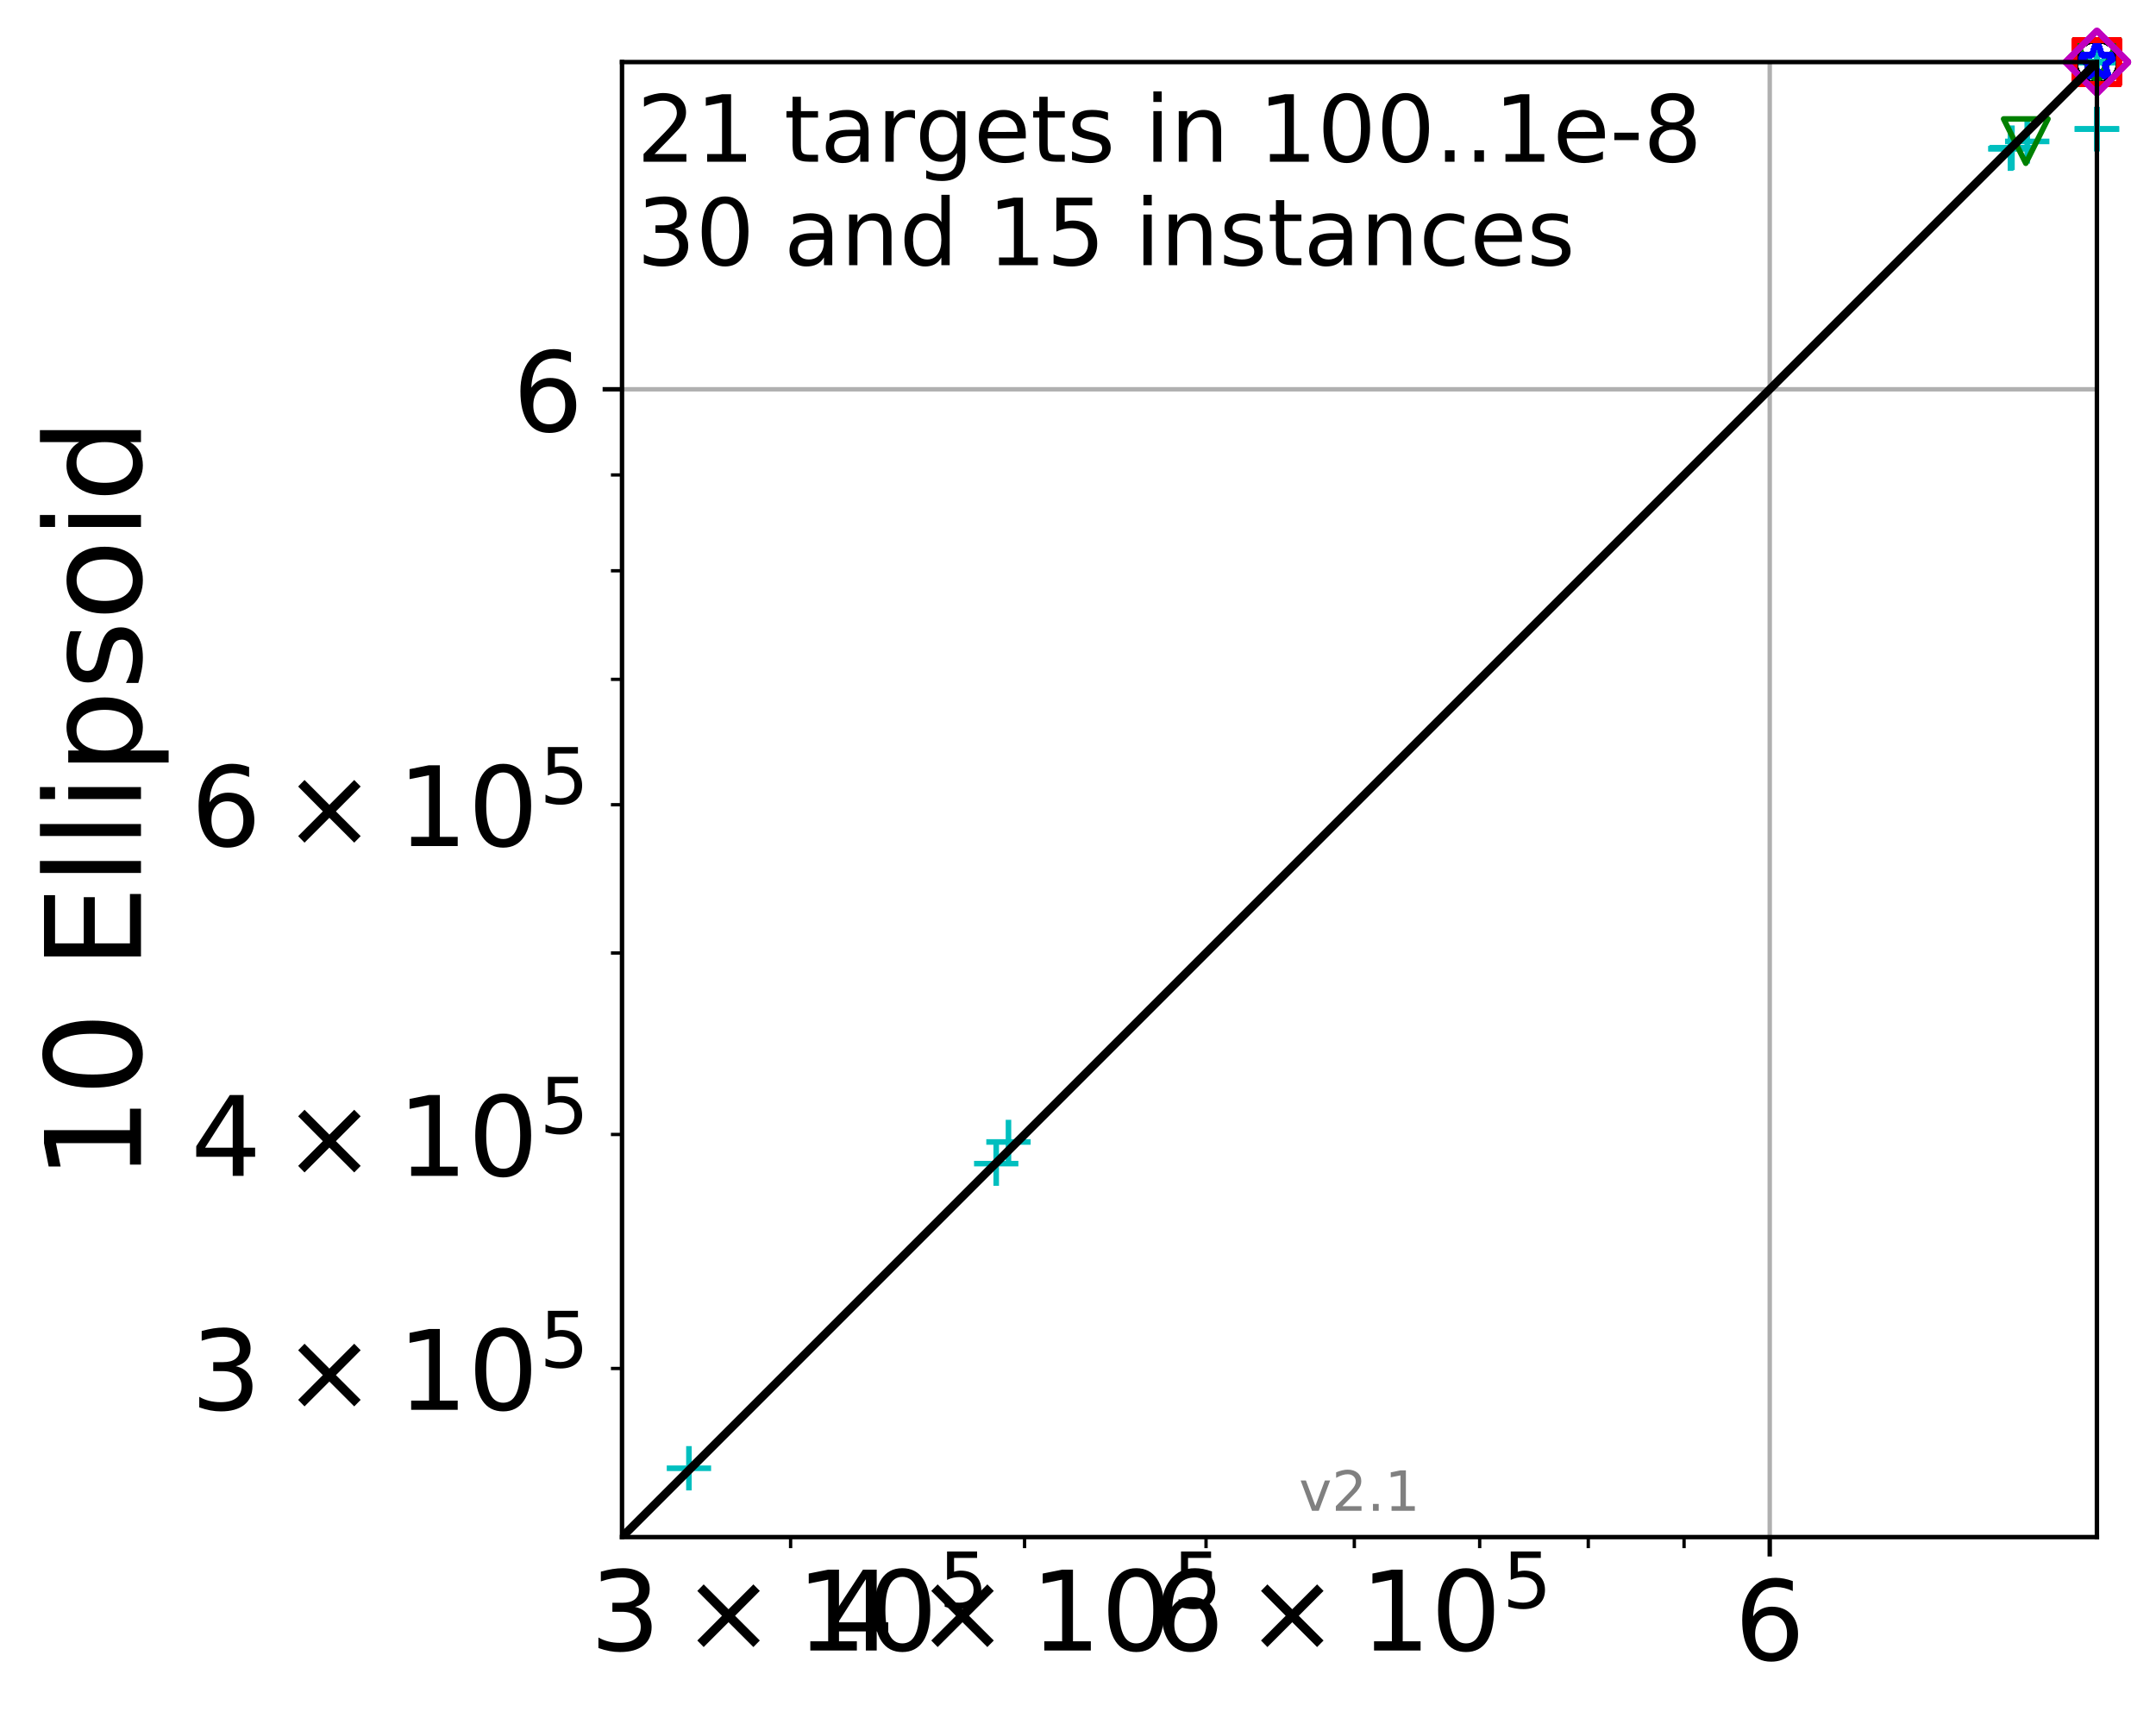 <?xml version="1.0" encoding="utf-8" standalone="no"?>
<!DOCTYPE svg PUBLIC "-//W3C//DTD SVG 1.1//EN"
  "http://www.w3.org/Graphics/SVG/1.1/DTD/svg11.dtd">
<!-- Created with matplotlib (http://matplotlib.org/) -->
<svg height="310pt" version="1.1" viewBox="0 0 389 310" width="389pt" xmlns="http://www.w3.org/2000/svg" xmlns:xlink="http://www.w3.org/1999/xlink">
 <defs>
  <style type="text/css">
*{stroke-linecap:butt;stroke-linejoin:round;}
  </style>
 </defs>
 <g id="figure_1">
  <g id="patch_1">
   <path d="M 0 310.868 
L 389.539 310.868 
L 389.539 0 
L 0 0 
z
" style="fill:#ffffff;"/>
  </g>
  <g id="axes_1">
   <g id="patch_2">
    <path d="M 112.228 277.312 
L 378.339 277.312 
L 378.339 11.2 
L 112.228 11.2 
z
" style="fill:#ffffff;"/>
   </g>
   <g id="line2d_1">
    <path clip-path="url(#pf9dcc4848e)" style="fill:none;stroke:#00bfbf;stroke-linecap:square;stroke-width:1.5;"/>
   </g>
   <g id="line2d_2">
    <path clip-path="url(#pf9dcc4848e)" style="fill:none;stroke:#00bfbf;stroke-linecap:square;stroke-width:1.5;"/>
   </g>
   <g id="line2d_3">
    <path clip-path="url(#pf9dcc4848e)" style="fill:none;stroke:#008000;stroke-linecap:square;stroke-width:1.5;"/>
   </g>
   <g id="line2d_4">
    <path clip-path="url(#pf9dcc4848e)" style="fill:none;stroke:#008000;stroke-linecap:square;stroke-width:1.5;"/>
   </g>
   <g id="line2d_5">
    <path clip-path="url(#pf9dcc4848e)" style="fill:none;stroke:#0000ff;stroke-linecap:square;stroke-width:1.5;"/>
   </g>
   <g id="line2d_6">
    <path clip-path="url(#pf9dcc4848e)" style="fill:none;stroke:#0000ff;stroke-linecap:square;stroke-width:1.5;"/>
   </g>
   <g id="line2d_7">
    <path clip-path="url(#pf9dcc4848e)" style="fill:none;stroke:#000000;stroke-linecap:square;stroke-width:1.5;"/>
   </g>
   <g id="line2d_8">
    <path clip-path="url(#pf9dcc4848e)" style="fill:none;stroke:#000000;stroke-linecap:square;stroke-width:1.5;"/>
   </g>
   <g id="line2d_9">
    <path clip-path="url(#pf9dcc4848e)" style="fill:none;stroke:#ff0000;stroke-linecap:square;stroke-width:1.5;"/>
   </g>
   <g id="line2d_10">
    <path clip-path="url(#pf9dcc4848e)" style="fill:none;stroke:#ff0000;stroke-linecap:square;stroke-width:1.5;"/>
   </g>
   <g id="line2d_11">
    <path clip-path="url(#pf9dcc4848e)" style="fill:none;stroke:#bf00bf;stroke-linecap:square;stroke-width:1.5;"/>
   </g>
   <g id="line2d_12">
    <path clip-path="url(#pf9dcc4848e)" style="fill:none;stroke:#bf00bf;stroke-linecap:square;stroke-width:1.5;"/>
   </g>
   <g id="matplotlib.axis_1">
    <g id="xtick_1">
     <g id="line2d_13">
      <path clip-path="url(#pf9dcc4848e)" d="M 319.31 277.312 
L 319.31 11.2 
" style="fill:none;stroke:#b0b0b0;stroke-linecap:square;stroke-width:0.8;"/>
     </g>
     <g id="line2d_14">
      <defs>
       <path d="M 0 0 
L 0 3.5 
" id="m042cd393dd" style="stroke:#000000;stroke-width:0.8;"/>
      </defs>
      <g>
       <use style="stroke:#000000;stroke-width:0.8;" x="319.31" xlink:href="#m042cd393dd" y="277.312"/>
      </g>
     </g>
     <g id="text_1">
      <!-- 6 -->
      <defs>
       <path d="M 33.016 40.375 
Q 26.375 40.375 22.484 35.828 
Q 18.609 31.297 18.609 23.391 
Q 18.609 15.531 22.484 10.953 
Q 26.375 6.391 33.016 6.391 
Q 39.656 6.391 43.531 10.953 
Q 47.406 15.531 47.406 23.391 
Q 47.406 31.297 43.531 35.828 
Q 39.656 40.375 33.016 40.375 
M 52.594 71.297 
L 52.594 62.312 
Q 48.875 64.062 45.094 64.984 
Q 41.312 65.922 37.594 65.922 
Q 27.828 65.922 22.672 59.328 
Q 17.531 52.734 16.797 39.406 
Q 19.672 43.656 24.016 45.922 
Q 28.375 48.188 33.594 48.188 
Q 44.578 48.188 50.953 41.516 
Q 57.328 34.859 57.328 23.391 
Q 57.328 12.156 50.688 5.359 
Q 44.047 -1.422 33.016 -1.422 
Q 20.359 -1.422 13.672 8.266 
Q 6.984 17.969 6.984 36.375 
Q 6.984 53.656 15.188 63.938 
Q 23.391 74.219 37.203 74.219 
Q 40.922 74.219 44.703 73.484 
Q 48.484 72.75 52.594 71.297 
" id="DejaVuSans-36"/>
      </defs>
      <g transform="translate(312.948 299.509)scale(0.2 -0.2)">
       <use xlink:href="#DejaVuSans-36"/>
      </g>
     </g>
    </g>
    <g id="xtick_2">
     <g id="line2d_15">
      <defs>
       <path d="M 0 0 
L 0 2 
" id="ma26baa9807" style="stroke:#000000;stroke-width:0.6;"/>
      </defs>
      <g>
       <use style="stroke:#000000;stroke-width:0.6;" x="142.647" xlink:href="#ma26baa9807" y="277.312"/>
      </g>
     </g>
     <g id="text_2">
      <!-- ${3\times10^{5}}$ -->
      <defs>
       <path d="M 40.578 39.312 
Q 47.656 37.797 51.625 33 
Q 55.609 28.219 55.609 21.188 
Q 55.609 10.406 48.188 4.484 
Q 40.766 -1.422 27.094 -1.422 
Q 22.516 -1.422 17.656 -0.516 
Q 12.797 0.391 7.625 2.203 
L 7.625 11.719 
Q 11.719 9.328 16.594 8.109 
Q 21.484 6.891 26.812 6.891 
Q 36.078 6.891 40.938 10.547 
Q 45.797 14.203 45.797 21.188 
Q 45.797 27.641 41.281 31.266 
Q 36.766 34.906 28.719 34.906 
L 20.219 34.906 
L 20.219 43.016 
L 29.109 43.016 
Q 36.375 43.016 40.234 45.922 
Q 44.094 48.828 44.094 54.297 
Q 44.094 59.906 40.109 62.906 
Q 36.141 65.922 28.719 65.922 
Q 24.656 65.922 20.016 65.031 
Q 15.375 64.156 9.812 62.312 
L 9.812 71.094 
Q 15.438 72.656 20.344 73.438 
Q 25.25 74.219 29.594 74.219 
Q 40.828 74.219 47.359 69.109 
Q 53.906 64.016 53.906 55.328 
Q 53.906 49.266 50.438 45.094 
Q 46.969 40.922 40.578 39.312 
" id="DejaVuSans-33"/>
       <path d="M 70.125 53.719 
L 47.797 31.297 
L 70.125 8.984 
L 64.312 3.078 
L 41.891 25.484 
L 19.484 3.078 
L 13.719 8.984 
L 35.984 31.297 
L 13.719 53.719 
L 19.484 59.625 
L 41.891 37.203 
L 64.312 59.625 
z
" id="DejaVuSans-d7"/>
       <path d="M 12.406 8.297 
L 28.516 8.297 
L 28.516 63.922 
L 10.984 60.406 
L 10.984 69.391 
L 28.422 72.906 
L 38.281 72.906 
L 38.281 8.297 
L 54.391 8.297 
L 54.391 0 
L 12.406 0 
z
" id="DejaVuSans-31"/>
       <path d="M 31.781 66.406 
Q 24.172 66.406 20.328 58.906 
Q 16.5 51.422 16.5 36.375 
Q 16.5 21.391 20.328 13.891 
Q 24.172 6.391 31.781 6.391 
Q 39.453 6.391 43.281 13.891 
Q 47.125 21.391 47.125 36.375 
Q 47.125 51.422 43.281 58.906 
Q 39.453 66.406 31.781 66.406 
M 31.781 74.219 
Q 44.047 74.219 50.516 64.516 
Q 56.984 54.828 56.984 36.375 
Q 56.984 17.969 50.516 8.266 
Q 44.047 -1.422 31.781 -1.422 
Q 19.531 -1.422 13.062 8.266 
Q 6.594 17.969 6.594 36.375 
Q 6.594 54.828 13.062 64.516 
Q 19.531 74.219 31.781 74.219 
" id="DejaVuSans-30"/>
       <path d="M 10.797 72.906 
L 49.516 72.906 
L 49.516 64.594 
L 19.828 64.594 
L 19.828 46.734 
Q 21.969 47.469 24.109 47.828 
Q 26.266 48.188 28.422 48.188 
Q 40.625 48.188 47.75 41.5 
Q 54.891 34.812 54.891 23.391 
Q 54.891 11.625 47.562 5.094 
Q 40.234 -1.422 26.906 -1.422 
Q 22.312 -1.422 17.547 -0.641 
Q 12.797 0.141 7.719 1.703 
L 7.719 11.625 
Q 12.109 9.234 16.797 8.062 
Q 21.484 6.891 26.703 6.891 
Q 35.156 6.891 40.078 11.328 
Q 45.016 15.766 45.016 23.391 
Q 45.016 31 40.078 35.438 
Q 35.156 39.891 26.703 39.891 
Q 22.75 39.891 18.812 39.016 
Q 14.891 38.141 10.797 36.281 
z
" id="DejaVuSans-35"/>
      </defs>
      <g transform="translate(106.447 297.909)scale(0.2 -0.2)">
       <use transform="translate(0 0.684)" xlink:href="#DejaVuSans-33"/>
       <use transform="translate(83.105 0.684)" xlink:href="#DejaVuSans-d7"/>
       <use transform="translate(186.377 0.684)" xlink:href="#DejaVuSans-31"/>
       <use transform="translate(250 0.684)" xlink:href="#DejaVuSans-30"/>
       <use transform="translate(314.58 38.966)scale(0.7)" xlink:href="#DejaVuSans-35"/>
      </g>
     </g>
    </g>
    <g id="xtick_3">
     <g id="line2d_16">
      <g>
       <use style="stroke:#000000;stroke-width:0.6;" x="184.86" xlink:href="#ma26baa9807" y="277.312"/>
      </g>
     </g>
     <g id="text_3">
      <!-- ${4\times10^{5}}$ -->
      <defs>
       <path d="M 37.797 64.312 
L 12.891 25.391 
L 37.797 25.391 
z
M 35.203 72.906 
L 47.609 72.906 
L 47.609 25.391 
L 58.016 25.391 
L 58.016 17.188 
L 47.609 17.188 
L 47.609 0 
L 37.797 0 
L 37.797 17.188 
L 4.891 17.188 
L 4.891 26.703 
z
" id="DejaVuSans-34"/>
      </defs>
      <g transform="translate(148.66 297.909)scale(0.2 -0.2)">
       <use transform="translate(0 0.684)" xlink:href="#DejaVuSans-34"/>
       <use transform="translate(83.105 0.684)" xlink:href="#DejaVuSans-d7"/>
       <use transform="translate(186.377 0.684)" xlink:href="#DejaVuSans-31"/>
       <use transform="translate(250 0.684)" xlink:href="#DejaVuSans-30"/>
       <use transform="translate(314.58 38.966)scale(0.7)" xlink:href="#DejaVuSans-35"/>
      </g>
     </g>
    </g>
    <g id="xtick_4">
     <g id="line2d_17">
      <g>
       <use style="stroke:#000000;stroke-width:0.6;" x="217.602" xlink:href="#ma26baa9807" y="277.312"/>
      </g>
     </g>
    </g>
    <g id="xtick_5">
     <g id="line2d_18">
      <g>
       <use style="stroke:#000000;stroke-width:0.6;" x="244.355" xlink:href="#ma26baa9807" y="277.312"/>
      </g>
     </g>
     <g id="text_4">
      <!-- ${6\times10^{5}}$ -->
      <g transform="translate(208.155 297.909)scale(0.2 -0.2)">
       <use transform="translate(0 0.684)" xlink:href="#DejaVuSans-36"/>
       <use transform="translate(83.105 0.684)" xlink:href="#DejaVuSans-d7"/>
       <use transform="translate(186.377 0.684)" xlink:href="#DejaVuSans-31"/>
       <use transform="translate(250 0.684)" xlink:href="#DejaVuSans-30"/>
       <use transform="translate(314.58 38.966)scale(0.7)" xlink:href="#DejaVuSans-35"/>
      </g>
     </g>
    </g>
    <g id="xtick_6">
     <g id="line2d_19">
      <g>
       <use style="stroke:#000000;stroke-width:0.6;" x="266.974" xlink:href="#ma26baa9807" y="277.312"/>
      </g>
     </g>
    </g>
    <g id="xtick_7">
     <g id="line2d_20">
      <g>
       <use style="stroke:#000000;stroke-width:0.6;" x="286.567" xlink:href="#ma26baa9807" y="277.312"/>
      </g>
     </g>
    </g>
    <g id="xtick_8">
     <g id="line2d_21">
      <g>
       <use style="stroke:#000000;stroke-width:0.6;" x="303.85" xlink:href="#ma26baa9807" y="277.312"/>
      </g>
     </g>
    </g>
   </g>
   <g id="matplotlib.axis_2">
    <g id="ytick_1">
     <g id="line2d_22">
      <path clip-path="url(#pf9dcc4848e)" d="M 112.228 70.229 
L 378.339 70.229 
" style="fill:none;stroke:#b0b0b0;stroke-linecap:square;stroke-width:0.8;"/>
     </g>
     <g id="line2d_23">
      <defs>
       <path d="M 0 0 
L -3.5 0 
" id="m6830306e9a" style="stroke:#000000;stroke-width:0.8;"/>
      </defs>
      <g>
       <use style="stroke:#000000;stroke-width:0.8;" x="112.228" xlink:href="#m6830306e9a" y="70.229"/>
      </g>
     </g>
     <g id="text_5">
      <!-- 6 -->
      <g transform="translate(92.502 77.828)scale(0.2 -0.2)">
       <use xlink:href="#DejaVuSans-36"/>
      </g>
     </g>
    </g>
    <g id="ytick_2">
     <g id="line2d_24">
      <defs>
       <path d="M 0 0 
L -2 0 
" id="mcd29b1af5a" style="stroke:#000000;stroke-width:0.6;"/>
      </defs>
      <g>
       <use style="stroke:#000000;stroke-width:0.6;" x="112.228" xlink:href="#mcd29b1af5a" y="246.893"/>
      </g>
     </g>
     <g id="text_6">
      <!-- ${3\times10^{5}}$ -->
      <g transform="translate(34.428 254.491)scale(0.2 -0.2)">
       <use transform="translate(0 0.684)" xlink:href="#DejaVuSans-33"/>
       <use transform="translate(83.105 0.684)" xlink:href="#DejaVuSans-d7"/>
       <use transform="translate(186.377 0.684)" xlink:href="#DejaVuSans-31"/>
       <use transform="translate(250 0.684)" xlink:href="#DejaVuSans-30"/>
       <use transform="translate(314.58 38.966)scale(0.7)" xlink:href="#DejaVuSans-35"/>
      </g>
     </g>
    </g>
    <g id="ytick_3">
     <g id="line2d_25">
      <g>
       <use style="stroke:#000000;stroke-width:0.6;" x="112.228" xlink:href="#mcd29b1af5a" y="204.68"/>
      </g>
     </g>
     <g id="text_7">
      <!-- ${4\times10^{5}}$ -->
      <g transform="translate(34.428 212.278)scale(0.2 -0.2)">
       <use transform="translate(0 0.684)" xlink:href="#DejaVuSans-34"/>
       <use transform="translate(83.105 0.684)" xlink:href="#DejaVuSans-d7"/>
       <use transform="translate(186.377 0.684)" xlink:href="#DejaVuSans-31"/>
       <use transform="translate(250 0.684)" xlink:href="#DejaVuSans-30"/>
       <use transform="translate(314.58 38.966)scale(0.7)" xlink:href="#DejaVuSans-35"/>
      </g>
     </g>
    </g>
    <g id="ytick_4">
     <g id="line2d_26">
      <g>
       <use style="stroke:#000000;stroke-width:0.6;" x="112.228" xlink:href="#mcd29b1af5a" y="171.937"/>
      </g>
     </g>
    </g>
    <g id="ytick_5">
     <g id="line2d_27">
      <g>
       <use style="stroke:#000000;stroke-width:0.6;" x="112.228" xlink:href="#mcd29b1af5a" y="145.185"/>
      </g>
     </g>
     <g id="text_8">
      <!-- ${6\times10^{5}}$ -->
      <g transform="translate(34.428 152.783)scale(0.2 -0.2)">
       <use transform="translate(0 0.684)" xlink:href="#DejaVuSans-36"/>
       <use transform="translate(83.105 0.684)" xlink:href="#DejaVuSans-d7"/>
       <use transform="translate(186.377 0.684)" xlink:href="#DejaVuSans-31"/>
       <use transform="translate(250 0.684)" xlink:href="#DejaVuSans-30"/>
       <use transform="translate(314.58 38.966)scale(0.7)" xlink:href="#DejaVuSans-35"/>
      </g>
     </g>
    </g>
    <g id="ytick_6">
     <g id="line2d_28">
      <g>
       <use style="stroke:#000000;stroke-width:0.6;" x="112.228" xlink:href="#mcd29b1af5a" y="122.566"/>
      </g>
     </g>
    </g>
    <g id="ytick_7">
     <g id="line2d_29">
      <g>
       <use style="stroke:#000000;stroke-width:0.6;" x="112.228" xlink:href="#mcd29b1af5a" y="102.972"/>
      </g>
     </g>
    </g>
    <g id="ytick_8">
     <g id="line2d_30">
      <g>
       <use style="stroke:#000000;stroke-width:0.6;" x="112.228" xlink:href="#mcd29b1af5a" y="85.689"/>
      </g>
     </g>
    </g>
    <g id="text_9">
     <!-- 10 Ellipsoid -->
     <defs>
      <path id="DejaVuSans-20"/>
      <path d="M 9.812 72.906 
L 55.906 72.906 
L 55.906 64.594 
L 19.672 64.594 
L 19.672 43.016 
L 54.391 43.016 
L 54.391 34.719 
L 19.672 34.719 
L 19.672 8.297 
L 56.781 8.297 
L 56.781 0 
L 9.812 0 
z
" id="DejaVuSans-45"/>
      <path d="M 9.422 75.984 
L 18.406 75.984 
L 18.406 0 
L 9.422 0 
z
" id="DejaVuSans-6c"/>
      <path d="M 9.422 54.688 
L 18.406 54.688 
L 18.406 0 
L 9.422 0 
z
M 9.422 75.984 
L 18.406 75.984 
L 18.406 64.594 
L 9.422 64.594 
z
" id="DejaVuSans-69"/>
      <path d="M 18.109 8.203 
L 18.109 -20.797 
L 9.078 -20.797 
L 9.078 54.688 
L 18.109 54.688 
L 18.109 46.391 
Q 20.953 51.266 25.266 53.625 
Q 29.594 56 35.594 56 
Q 45.562 56 51.781 48.094 
Q 58.016 40.188 58.016 27.297 
Q 58.016 14.406 51.781 6.484 
Q 45.562 -1.422 35.594 -1.422 
Q 29.594 -1.422 25.266 0.953 
Q 20.953 3.328 18.109 8.203 
M 48.688 27.297 
Q 48.688 37.203 44.609 42.844 
Q 40.531 48.484 33.406 48.484 
Q 26.266 48.484 22.188 42.844 
Q 18.109 37.203 18.109 27.297 
Q 18.109 17.391 22.188 11.75 
Q 26.266 6.109 33.406 6.109 
Q 40.531 6.109 44.609 11.75 
Q 48.688 17.391 48.688 27.297 
" id="DejaVuSans-70"/>
      <path d="M 44.281 53.078 
L 44.281 44.578 
Q 40.484 46.531 36.375 47.5 
Q 32.281 48.484 27.875 48.484 
Q 21.188 48.484 17.844 46.438 
Q 14.5 44.391 14.5 40.281 
Q 14.5 37.156 16.891 35.375 
Q 19.281 33.594 26.516 31.984 
L 29.594 31.297 
Q 39.156 29.25 43.188 25.516 
Q 47.219 21.781 47.219 15.094 
Q 47.219 7.469 41.188 3.016 
Q 35.156 -1.422 24.609 -1.422 
Q 20.219 -1.422 15.453 -0.562 
Q 10.688 0.297 5.422 2 
L 5.422 11.281 
Q 10.406 8.688 15.234 7.391 
Q 20.062 6.109 24.812 6.109 
Q 31.156 6.109 34.562 8.281 
Q 37.984 10.453 37.984 14.406 
Q 37.984 18.062 35.516 20.016 
Q 33.062 21.969 24.703 23.781 
L 21.578 24.516 
Q 13.234 26.266 9.516 29.906 
Q 5.812 33.547 5.812 39.891 
Q 5.812 47.609 11.281 51.797 
Q 16.75 56 26.812 56 
Q 31.781 56 36.172 55.266 
Q 40.578 54.547 44.281 53.078 
" id="DejaVuSans-73"/>
      <path d="M 30.609 48.391 
Q 23.391 48.391 19.188 42.75 
Q 14.984 37.109 14.984 27.297 
Q 14.984 17.484 19.156 11.844 
Q 23.344 6.203 30.609 6.203 
Q 37.797 6.203 41.984 11.859 
Q 46.188 17.531 46.188 27.297 
Q 46.188 37.016 41.984 42.703 
Q 37.797 48.391 30.609 48.391 
M 30.609 56 
Q 42.328 56 49.016 48.375 
Q 55.719 40.766 55.719 27.297 
Q 55.719 13.875 49.016 6.219 
Q 42.328 -1.422 30.609 -1.422 
Q 18.844 -1.422 12.172 6.219 
Q 5.516 13.875 5.516 27.297 
Q 5.516 40.766 12.172 48.375 
Q 18.844 56 30.609 56 
" id="DejaVuSans-6f"/>
      <path d="M 45.406 46.391 
L 45.406 75.984 
L 54.391 75.984 
L 54.391 0 
L 45.406 0 
L 45.406 8.203 
Q 42.578 3.328 38.25 0.953 
Q 33.938 -1.422 27.875 -1.422 
Q 17.969 -1.422 11.734 6.484 
Q 5.516 14.406 5.516 27.297 
Q 5.516 40.188 11.734 48.094 
Q 17.969 56 27.875 56 
Q 33.938 56 38.25 53.625 
Q 42.578 51.266 45.406 46.391 
M 14.797 27.297 
Q 14.797 17.391 18.875 11.75 
Q 22.953 6.109 30.078 6.109 
Q 37.203 6.109 41.297 11.75 
Q 45.406 17.391 45.406 27.297 
Q 45.406 37.203 41.297 42.844 
Q 37.203 48.484 30.078 48.484 
Q 22.953 48.484 18.875 42.844 
Q 14.797 37.203 14.797 27.297 
" id="DejaVuSans-64"/>
     </defs>
     <g transform="translate(25.436 213.087)rotate(-90)scale(0.24 -0.24)">
      <use xlink:href="#DejaVuSans-31"/>
      <use x="63.623" xlink:href="#DejaVuSans-30"/>
      <use x="127.246" xlink:href="#DejaVuSans-20"/>
      <use x="159.033" xlink:href="#DejaVuSans-45"/>
      <use x="222.217" xlink:href="#DejaVuSans-6c"/>
      <use x="250" xlink:href="#DejaVuSans-6c"/>
      <use x="277.783" xlink:href="#DejaVuSans-69"/>
      <use x="305.566" xlink:href="#DejaVuSans-70"/>
      <use x="369.043" xlink:href="#DejaVuSans-73"/>
      <use x="421.143" xlink:href="#DejaVuSans-6f"/>
      <use x="482.324" xlink:href="#DejaVuSans-69"/>
      <use x="510.107" xlink:href="#DejaVuSans-64"/>
     </g>
    </g>
   </g>
   <g id="line2d_31">
    <defs>
     <path d="M -4 0 
L 4 0 
M 0 4 
L 0 -4 
" id="m524881b3a2" style="stroke:#00bfbf;"/>
    </defs>
    <g>
     <use style="fill:none;stroke:#00bfbf;" x="124.301" xlink:href="#m524881b3a2" y="264.899"/>
     <use style="fill:none;stroke:#00bfbf;" x="179.742" xlink:href="#m524881b3a2" y="209.938"/>
     <use style="fill:none;stroke:#00bfbf;" x="181.955" xlink:href="#m524881b3a2" y="206.029"/>
     <use style="fill:none;stroke:#00bfbf;" x="362.741" xlink:href="#m524881b3a2" y="26.824"/>
     <use style="fill:none;stroke:#00bfbf;" x="362.748" xlink:href="#m524881b3a2" y="26.824"/>
     <use style="fill:none;stroke:#00bfbf;" x="362.961" xlink:href="#m524881b3a2" y="26.663"/>
     <use style="fill:none;stroke:#00bfbf;" x="363.011" xlink:href="#m524881b3a2" y="26.663"/>
     <use style="fill:none;stroke:#00bfbf;" x="365.764" xlink:href="#m524881b3a2" y="25.512"/>
    </g>
   </g>
   <g id="line2d_32">
    <g>
     <use style="fill:none;stroke:#00bfbf;" x="378.339" xlink:href="#m524881b3a2" y="23.281"/>
     <use style="fill:none;stroke:#00bfbf;" x="378.339" xlink:href="#m524881b3a2" y="23.281"/>
     <use style="fill:none;stroke:#00bfbf;" x="378.339" xlink:href="#m524881b3a2" y="23.281"/>
    </g>
   </g>
   <g id="line2d_33">
    <g>
     <use style="fill:none;stroke:#00bfbf;" x="378.339" xlink:href="#m524881b3a2" y="11.2"/>
     <use style="fill:none;stroke:#00bfbf;" x="378.339" xlink:href="#m524881b3a2" y="11.2"/>
     <use style="fill:none;stroke:#00bfbf;" x="378.339" xlink:href="#m524881b3a2" y="11.2"/>
     <use style="fill:none;stroke:#00bfbf;" x="378.339" xlink:href="#m524881b3a2" y="11.2"/>
     <use style="fill:none;stroke:#00bfbf;" x="378.339" xlink:href="#m524881b3a2" y="11.2"/>
     <use style="fill:none;stroke:#00bfbf;" x="378.339" xlink:href="#m524881b3a2" y="11.2"/>
     <use style="fill:none;stroke:#00bfbf;" x="378.339" xlink:href="#m524881b3a2" y="11.2"/>
     <use style="fill:none;stroke:#00bfbf;" x="378.339" xlink:href="#m524881b3a2" y="11.2"/>
     <use style="fill:none;stroke:#00bfbf;" x="378.339" xlink:href="#m524881b3a2" y="11.2"/>
     <use style="fill:none;stroke:#00bfbf;" x="378.339" xlink:href="#m524881b3a2" y="11.2"/>
    </g>
   </g>
   <g id="line2d_34">
    <defs>
     <path d="M -0 4 
L 4 -4 
L -4 -4 
z
" id="m2ea1757fd9" style="stroke:#008000;stroke-linejoin:miter;"/>
    </defs>
    <g>
     <use style="fill:none;stroke:#008000;stroke-linejoin:miter;" x="365.505" xlink:href="#m2ea1757fd9" y="25.457"/>
    </g>
   </g>
   <g id="line2d_35">
    <g>
     <use style="fill:none;stroke:#008000;stroke-linejoin:miter;" x="378.339" xlink:href="#m2ea1757fd9" y="11.2"/>
     <use style="fill:none;stroke:#008000;stroke-linejoin:miter;" x="378.339" xlink:href="#m2ea1757fd9" y="11.2"/>
     <use style="fill:none;stroke:#008000;stroke-linejoin:miter;" x="378.339" xlink:href="#m2ea1757fd9" y="11.2"/>
     <use style="fill:none;stroke:#008000;stroke-linejoin:miter;" x="378.339" xlink:href="#m2ea1757fd9" y="11.2"/>
     <use style="fill:none;stroke:#008000;stroke-linejoin:miter;" x="378.339" xlink:href="#m2ea1757fd9" y="11.2"/>
     <use style="fill:none;stroke:#008000;stroke-linejoin:miter;" x="378.339" xlink:href="#m2ea1757fd9" y="11.2"/>
     <use style="fill:none;stroke:#008000;stroke-linejoin:miter;" x="378.339" xlink:href="#m2ea1757fd9" y="11.2"/>
     <use style="fill:none;stroke:#008000;stroke-linejoin:miter;" x="378.339" xlink:href="#m2ea1757fd9" y="11.2"/>
     <use style="fill:none;stroke:#008000;stroke-linejoin:miter;" x="378.339" xlink:href="#m2ea1757fd9" y="11.2"/>
     <use style="fill:none;stroke:#008000;stroke-linejoin:miter;" x="378.339" xlink:href="#m2ea1757fd9" y="11.2"/>
     <use style="fill:none;stroke:#008000;stroke-linejoin:miter;" x="378.339" xlink:href="#m2ea1757fd9" y="11.2"/>
     <use style="fill:none;stroke:#008000;stroke-linejoin:miter;" x="378.339" xlink:href="#m2ea1757fd9" y="11.2"/>
     <use style="fill:none;stroke:#008000;stroke-linejoin:miter;" x="378.339" xlink:href="#m2ea1757fd9" y="11.2"/>
     <use style="fill:none;stroke:#008000;stroke-linejoin:miter;" x="378.339" xlink:href="#m2ea1757fd9" y="11.2"/>
     <use style="fill:none;stroke:#008000;stroke-linejoin:miter;" x="378.339" xlink:href="#m2ea1757fd9" y="11.2"/>
     <use style="fill:none;stroke:#008000;stroke-linejoin:miter;" x="378.339" xlink:href="#m2ea1757fd9" y="11.2"/>
     <use style="fill:none;stroke:#008000;stroke-linejoin:miter;" x="378.339" xlink:href="#m2ea1757fd9" y="11.2"/>
     <use style="fill:none;stroke:#008000;stroke-linejoin:miter;" x="378.339" xlink:href="#m2ea1757fd9" y="11.2"/>
     <use style="fill:none;stroke:#008000;stroke-linejoin:miter;" x="378.339" xlink:href="#m2ea1757fd9" y="11.2"/>
     <use style="fill:none;stroke:#008000;stroke-linejoin:miter;" x="378.339" xlink:href="#m2ea1757fd9" y="11.2"/>
    </g>
   </g>
   <g id="line2d_36">
    <defs>
     <path d="M 0 -4 
L -0.898 -1.236 
L -3.804 -1.236 
L -1.453 0.472 
L -2.351 3.236 
L -0 1.528 
L 2.351 3.236 
L 1.453 0.472 
L 3.804 -1.236 
L 0.898 -1.236 
z
" id="medd35822c5" style="stroke:#0000ff;stroke-linejoin:bevel;"/>
    </defs>
    <g>
     <use style="fill:none;stroke:#0000ff;stroke-linejoin:bevel;" x="378.339" xlink:href="#medd35822c5" y="11.2"/>
     <use style="fill:none;stroke:#0000ff;stroke-linejoin:bevel;" x="378.339" xlink:href="#medd35822c5" y="11.2"/>
     <use style="fill:none;stroke:#0000ff;stroke-linejoin:bevel;" x="378.339" xlink:href="#medd35822c5" y="11.2"/>
     <use style="fill:none;stroke:#0000ff;stroke-linejoin:bevel;" x="378.339" xlink:href="#medd35822c5" y="11.2"/>
     <use style="fill:none;stroke:#0000ff;stroke-linejoin:bevel;" x="378.339" xlink:href="#medd35822c5" y="11.2"/>
     <use style="fill:none;stroke:#0000ff;stroke-linejoin:bevel;" x="378.339" xlink:href="#medd35822c5" y="11.2"/>
     <use style="fill:none;stroke:#0000ff;stroke-linejoin:bevel;" x="378.339" xlink:href="#medd35822c5" y="11.2"/>
     <use style="fill:none;stroke:#0000ff;stroke-linejoin:bevel;" x="378.339" xlink:href="#medd35822c5" y="11.2"/>
     <use style="fill:none;stroke:#0000ff;stroke-linejoin:bevel;" x="378.339" xlink:href="#medd35822c5" y="11.2"/>
     <use style="fill:none;stroke:#0000ff;stroke-linejoin:bevel;" x="378.339" xlink:href="#medd35822c5" y="11.2"/>
     <use style="fill:none;stroke:#0000ff;stroke-linejoin:bevel;" x="378.339" xlink:href="#medd35822c5" y="11.2"/>
     <use style="fill:none;stroke:#0000ff;stroke-linejoin:bevel;" x="378.339" xlink:href="#medd35822c5" y="11.2"/>
     <use style="fill:none;stroke:#0000ff;stroke-linejoin:bevel;" x="378.339" xlink:href="#medd35822c5" y="11.2"/>
     <use style="fill:none;stroke:#0000ff;stroke-linejoin:bevel;" x="378.339" xlink:href="#medd35822c5" y="11.2"/>
     <use style="fill:none;stroke:#0000ff;stroke-linejoin:bevel;" x="378.339" xlink:href="#medd35822c5" y="11.2"/>
     <use style="fill:none;stroke:#0000ff;stroke-linejoin:bevel;" x="378.339" xlink:href="#medd35822c5" y="11.2"/>
     <use style="fill:none;stroke:#0000ff;stroke-linejoin:bevel;" x="378.339" xlink:href="#medd35822c5" y="11.2"/>
     <use style="fill:none;stroke:#0000ff;stroke-linejoin:bevel;" x="378.339" xlink:href="#medd35822c5" y="11.2"/>
     <use style="fill:none;stroke:#0000ff;stroke-linejoin:bevel;" x="378.339" xlink:href="#medd35822c5" y="11.2"/>
     <use style="fill:none;stroke:#0000ff;stroke-linejoin:bevel;" x="378.339" xlink:href="#medd35822c5" y="11.2"/>
     <use style="fill:none;stroke:#0000ff;stroke-linejoin:bevel;" x="378.339" xlink:href="#medd35822c5" y="11.2"/>
    </g>
   </g>
   <g id="line2d_37">
    <defs>
     <path d="M 0 4 
C 1.061 4 2.078 3.579 2.828 2.828 
C 3.579 2.078 4 1.061 4 0 
C 4 -1.061 3.579 -2.078 2.828 -2.828 
C 2.078 -3.579 1.061 -4 0 -4 
C -1.061 -4 -2.078 -3.579 -2.828 -2.828 
C -3.579 -2.078 -4 -1.061 -4 0 
C -4 1.061 -3.579 2.078 -2.828 2.828 
C -2.078 3.579 -1.061 4 0 4 
z
" id="mcc4a18a691" style="stroke:#000000;"/>
    </defs>
    <g>
     <use style="fill:none;stroke:#000000;" x="378.339" xlink:href="#mcc4a18a691" y="11.2"/>
     <use style="fill:none;stroke:#000000;" x="378.339" xlink:href="#mcc4a18a691" y="11.2"/>
     <use style="fill:none;stroke:#000000;" x="378.339" xlink:href="#mcc4a18a691" y="11.2"/>
     <use style="fill:none;stroke:#000000;" x="378.339" xlink:href="#mcc4a18a691" y="11.2"/>
     <use style="fill:none;stroke:#000000;" x="378.339" xlink:href="#mcc4a18a691" y="11.2"/>
     <use style="fill:none;stroke:#000000;" x="378.339" xlink:href="#mcc4a18a691" y="11.2"/>
     <use style="fill:none;stroke:#000000;" x="378.339" xlink:href="#mcc4a18a691" y="11.2"/>
     <use style="fill:none;stroke:#000000;" x="378.339" xlink:href="#mcc4a18a691" y="11.2"/>
     <use style="fill:none;stroke:#000000;" x="378.339" xlink:href="#mcc4a18a691" y="11.2"/>
     <use style="fill:none;stroke:#000000;" x="378.339" xlink:href="#mcc4a18a691" y="11.2"/>
     <use style="fill:none;stroke:#000000;" x="378.339" xlink:href="#mcc4a18a691" y="11.2"/>
     <use style="fill:none;stroke:#000000;" x="378.339" xlink:href="#mcc4a18a691" y="11.2"/>
     <use style="fill:none;stroke:#000000;" x="378.339" xlink:href="#mcc4a18a691" y="11.2"/>
     <use style="fill:none;stroke:#000000;" x="378.339" xlink:href="#mcc4a18a691" y="11.2"/>
     <use style="fill:none;stroke:#000000;" x="378.339" xlink:href="#mcc4a18a691" y="11.2"/>
     <use style="fill:none;stroke:#000000;" x="378.339" xlink:href="#mcc4a18a691" y="11.2"/>
     <use style="fill:none;stroke:#000000;" x="378.339" xlink:href="#mcc4a18a691" y="11.2"/>
     <use style="fill:none;stroke:#000000;" x="378.339" xlink:href="#mcc4a18a691" y="11.2"/>
     <use style="fill:none;stroke:#000000;" x="378.339" xlink:href="#mcc4a18a691" y="11.2"/>
     <use style="fill:none;stroke:#000000;" x="378.339" xlink:href="#mcc4a18a691" y="11.2"/>
     <use style="fill:none;stroke:#000000;" x="378.339" xlink:href="#mcc4a18a691" y="11.2"/>
    </g>
   </g>
   <g id="line2d_38">
    <defs>
     <path d="M -4 4 
L 4 4 
L 4 -4 
L -4 -4 
z
" id="m374fa5acab" style="stroke:#ff0000;stroke-linejoin:miter;"/>
    </defs>
    <g>
     <use style="fill:none;stroke:#ff0000;stroke-linejoin:miter;" x="378.339" xlink:href="#m374fa5acab" y="11.2"/>
     <use style="fill:none;stroke:#ff0000;stroke-linejoin:miter;" x="378.339" xlink:href="#m374fa5acab" y="11.2"/>
     <use style="fill:none;stroke:#ff0000;stroke-linejoin:miter;" x="378.339" xlink:href="#m374fa5acab" y="11.2"/>
     <use style="fill:none;stroke:#ff0000;stroke-linejoin:miter;" x="378.339" xlink:href="#m374fa5acab" y="11.2"/>
     <use style="fill:none;stroke:#ff0000;stroke-linejoin:miter;" x="378.339" xlink:href="#m374fa5acab" y="11.2"/>
     <use style="fill:none;stroke:#ff0000;stroke-linejoin:miter;" x="378.339" xlink:href="#m374fa5acab" y="11.2"/>
     <use style="fill:none;stroke:#ff0000;stroke-linejoin:miter;" x="378.339" xlink:href="#m374fa5acab" y="11.2"/>
     <use style="fill:none;stroke:#ff0000;stroke-linejoin:miter;" x="378.339" xlink:href="#m374fa5acab" y="11.2"/>
     <use style="fill:none;stroke:#ff0000;stroke-linejoin:miter;" x="378.339" xlink:href="#m374fa5acab" y="11.2"/>
     <use style="fill:none;stroke:#ff0000;stroke-linejoin:miter;" x="378.339" xlink:href="#m374fa5acab" y="11.2"/>
     <use style="fill:none;stroke:#ff0000;stroke-linejoin:miter;" x="378.339" xlink:href="#m374fa5acab" y="11.2"/>
     <use style="fill:none;stroke:#ff0000;stroke-linejoin:miter;" x="378.339" xlink:href="#m374fa5acab" y="11.2"/>
     <use style="fill:none;stroke:#ff0000;stroke-linejoin:miter;" x="378.339" xlink:href="#m374fa5acab" y="11.2"/>
     <use style="fill:none;stroke:#ff0000;stroke-linejoin:miter;" x="378.339" xlink:href="#m374fa5acab" y="11.2"/>
     <use style="fill:none;stroke:#ff0000;stroke-linejoin:miter;" x="378.339" xlink:href="#m374fa5acab" y="11.2"/>
     <use style="fill:none;stroke:#ff0000;stroke-linejoin:miter;" x="378.339" xlink:href="#m374fa5acab" y="11.2"/>
     <use style="fill:none;stroke:#ff0000;stroke-linejoin:miter;" x="378.339" xlink:href="#m374fa5acab" y="11.2"/>
     <use style="fill:none;stroke:#ff0000;stroke-linejoin:miter;" x="378.339" xlink:href="#m374fa5acab" y="11.2"/>
     <use style="fill:none;stroke:#ff0000;stroke-linejoin:miter;" x="378.339" xlink:href="#m374fa5acab" y="11.2"/>
     <use style="fill:none;stroke:#ff0000;stroke-linejoin:miter;" x="378.339" xlink:href="#m374fa5acab" y="11.2"/>
     <use style="fill:none;stroke:#ff0000;stroke-linejoin:miter;" x="378.339" xlink:href="#m374fa5acab" y="11.2"/>
    </g>
   </g>
   <g id="line2d_39">
    <defs>
     <path d="M -0 5.657 
L 5.657 0 
L 0 -5.657 
L -5.657 -0 
z
" id="m2a793ff008" style="stroke:#bf00bf;stroke-linejoin:miter;"/>
    </defs>
    <g>
     <use style="fill:none;stroke:#bf00bf;stroke-linejoin:miter;" x="378.339" xlink:href="#m2a793ff008" y="11.2"/>
     <use style="fill:none;stroke:#bf00bf;stroke-linejoin:miter;" x="378.339" xlink:href="#m2a793ff008" y="11.2"/>
     <use style="fill:none;stroke:#bf00bf;stroke-linejoin:miter;" x="378.339" xlink:href="#m2a793ff008" y="11.2"/>
     <use style="fill:none;stroke:#bf00bf;stroke-linejoin:miter;" x="378.339" xlink:href="#m2a793ff008" y="11.2"/>
     <use style="fill:none;stroke:#bf00bf;stroke-linejoin:miter;" x="378.339" xlink:href="#m2a793ff008" y="11.2"/>
     <use style="fill:none;stroke:#bf00bf;stroke-linejoin:miter;" x="378.339" xlink:href="#m2a793ff008" y="11.2"/>
     <use style="fill:none;stroke:#bf00bf;stroke-linejoin:miter;" x="378.339" xlink:href="#m2a793ff008" y="11.2"/>
     <use style="fill:none;stroke:#bf00bf;stroke-linejoin:miter;" x="378.339" xlink:href="#m2a793ff008" y="11.2"/>
     <use style="fill:none;stroke:#bf00bf;stroke-linejoin:miter;" x="378.339" xlink:href="#m2a793ff008" y="11.2"/>
     <use style="fill:none;stroke:#bf00bf;stroke-linejoin:miter;" x="378.339" xlink:href="#m2a793ff008" y="11.2"/>
     <use style="fill:none;stroke:#bf00bf;stroke-linejoin:miter;" x="378.339" xlink:href="#m2a793ff008" y="11.2"/>
     <use style="fill:none;stroke:#bf00bf;stroke-linejoin:miter;" x="378.339" xlink:href="#m2a793ff008" y="11.2"/>
     <use style="fill:none;stroke:#bf00bf;stroke-linejoin:miter;" x="378.339" xlink:href="#m2a793ff008" y="11.2"/>
     <use style="fill:none;stroke:#bf00bf;stroke-linejoin:miter;" x="378.339" xlink:href="#m2a793ff008" y="11.2"/>
     <use style="fill:none;stroke:#bf00bf;stroke-linejoin:miter;" x="378.339" xlink:href="#m2a793ff008" y="11.2"/>
     <use style="fill:none;stroke:#bf00bf;stroke-linejoin:miter;" x="378.339" xlink:href="#m2a793ff008" y="11.2"/>
     <use style="fill:none;stroke:#bf00bf;stroke-linejoin:miter;" x="378.339" xlink:href="#m2a793ff008" y="11.2"/>
     <use style="fill:none;stroke:#bf00bf;stroke-linejoin:miter;" x="378.339" xlink:href="#m2a793ff008" y="11.2"/>
     <use style="fill:none;stroke:#bf00bf;stroke-linejoin:miter;" x="378.339" xlink:href="#m2a793ff008" y="11.2"/>
     <use style="fill:none;stroke:#bf00bf;stroke-linejoin:miter;" x="378.339" xlink:href="#m2a793ff008" y="11.2"/>
     <use style="fill:none;stroke:#bf00bf;stroke-linejoin:miter;" x="378.339" xlink:href="#m2a793ff008" y="11.2"/>
    </g>
   </g>
   <g id="line2d_40">
    <path clip-path="url(#pf9dcc4848e)" d="M 112.228 277.312 
L 378.339 11.2 
" style="fill:none;stroke:#000000;stroke-linecap:square;stroke-width:1.5;"/>
   </g>
   <g id="line2d_41">
    <path clip-path="url(#pf9dcc4848e)" style="fill:none;stroke:#000000;stroke-dasharray:2.2,2.2;stroke-dashoffset:0;stroke-width:1.5;"/>
   </g>
   <g id="line2d_42">
    <path clip-path="url(#pf9dcc4848e)" style="fill:none;stroke:#000000;stroke-dasharray:2.2,2.2;stroke-dashoffset:0;stroke-width:1.5;"/>
   </g>
   <g id="line2d_43">
    <path clip-path="url(#pf9dcc4848e)" style="fill:none;stroke:#000000;stroke-dasharray:2.2,2.2;stroke-dashoffset:0;stroke-width:1.5;"/>
   </g>
   <g id="line2d_44">
    <path clip-path="url(#pf9dcc4848e)" style="fill:none;stroke:#000000;stroke-dasharray:2.2,2.2;stroke-dashoffset:0;stroke-width:1.5;"/>
   </g>
   <g id="patch_3">
    <path d="M 112.228 277.312 
L 112.228 11.2 
" style="fill:none;stroke:#000000;stroke-linecap:square;stroke-linejoin:miter;stroke-width:0.8;"/>
   </g>
   <g id="patch_4">
    <path d="M 378.339 277.312 
L 378.339 11.2 
" style="fill:none;stroke:#000000;stroke-linecap:square;stroke-linejoin:miter;stroke-width:0.8;"/>
   </g>
   <g id="patch_5">
    <path d="M 112.228 277.312 
L 378.339 277.312 
" style="fill:none;stroke:#000000;stroke-linecap:square;stroke-linejoin:miter;stroke-width:0.8;"/>
   </g>
   <g id="patch_6">
    <path d="M 112.228 11.2 
L 378.339 11.2 
" style="fill:none;stroke:#000000;stroke-linecap:square;stroke-linejoin:miter;stroke-width:0.8;"/>
   </g>
   <g id="text_10">
    <!-- 21 targets in 100..1e-8 -->
    <defs>
     <path d="M 19.188 8.297 
L 53.609 8.297 
L 53.609 0 
L 7.328 0 
L 7.328 8.297 
Q 12.938 14.109 22.625 23.891 
Q 32.328 33.688 34.812 36.531 
Q 39.547 41.844 41.422 45.531 
Q 43.312 49.219 43.312 52.781 
Q 43.312 58.594 39.234 62.25 
Q 35.156 65.922 28.609 65.922 
Q 23.969 65.922 18.812 64.312 
Q 13.672 62.703 7.812 59.422 
L 7.812 69.391 
Q 13.766 71.781 18.938 73 
Q 24.125 74.219 28.422 74.219 
Q 39.75 74.219 46.484 68.547 
Q 53.219 62.891 53.219 53.422 
Q 53.219 48.922 51.531 44.891 
Q 49.859 40.875 45.406 35.406 
Q 44.188 33.984 37.641 27.219 
Q 31.109 20.453 19.188 8.297 
" id="DejaVuSans-32"/>
     <path d="M 18.312 70.219 
L 18.312 54.688 
L 36.812 54.688 
L 36.812 47.703 
L 18.312 47.703 
L 18.312 18.016 
Q 18.312 11.328 20.141 9.422 
Q 21.969 7.516 27.594 7.516 
L 36.812 7.516 
L 36.812 0 
L 27.594 0 
Q 17.188 0 13.234 3.875 
Q 9.281 7.766 9.281 18.016 
L 9.281 47.703 
L 2.688 47.703 
L 2.688 54.688 
L 9.281 54.688 
L 9.281 70.219 
z
" id="DejaVuSans-74"/>
     <path d="M 34.281 27.484 
Q 23.391 27.484 19.188 25 
Q 14.984 22.516 14.984 16.5 
Q 14.984 11.719 18.141 8.906 
Q 21.297 6.109 26.703 6.109 
Q 34.188 6.109 38.703 11.406 
Q 43.219 16.703 43.219 25.484 
L 43.219 27.484 
z
M 52.203 31.203 
L 52.203 0 
L 43.219 0 
L 43.219 8.297 
Q 40.141 3.328 35.547 0.953 
Q 30.953 -1.422 24.312 -1.422 
Q 15.922 -1.422 10.953 3.297 
Q 6 8.016 6 15.922 
Q 6 25.141 12.172 29.828 
Q 18.359 34.516 30.609 34.516 
L 43.219 34.516 
L 43.219 35.406 
Q 43.219 41.609 39.141 45 
Q 35.062 48.391 27.688 48.391 
Q 23 48.391 18.547 47.266 
Q 14.109 46.141 10.016 43.891 
L 10.016 52.203 
Q 14.938 54.109 19.578 55.047 
Q 24.219 56 28.609 56 
Q 40.484 56 46.344 49.844 
Q 52.203 43.703 52.203 31.203 
" id="DejaVuSans-61"/>
     <path d="M 41.109 46.297 
Q 39.594 47.172 37.812 47.578 
Q 36.031 48 33.891 48 
Q 26.266 48 22.188 43.047 
Q 18.109 38.094 18.109 28.812 
L 18.109 0 
L 9.078 0 
L 9.078 54.688 
L 18.109 54.688 
L 18.109 46.188 
Q 20.953 51.172 25.484 53.578 
Q 30.031 56 36.531 56 
Q 37.453 56 38.578 55.875 
Q 39.703 55.766 41.062 55.516 
z
" id="DejaVuSans-72"/>
     <path d="M 45.406 27.984 
Q 45.406 37.75 41.375 43.109 
Q 37.359 48.484 30.078 48.484 
Q 22.859 48.484 18.828 43.109 
Q 14.797 37.75 14.797 27.984 
Q 14.797 18.266 18.828 12.891 
Q 22.859 7.516 30.078 7.516 
Q 37.359 7.516 41.375 12.891 
Q 45.406 18.266 45.406 27.984 
M 54.391 6.781 
Q 54.391 -7.172 48.188 -13.984 
Q 42 -20.797 29.203 -20.797 
Q 24.469 -20.797 20.266 -20.094 
Q 16.062 -19.391 12.109 -17.922 
L 12.109 -9.188 
Q 16.062 -11.328 19.922 -12.344 
Q 23.781 -13.375 27.781 -13.375 
Q 36.625 -13.375 41.016 -8.766 
Q 45.406 -4.156 45.406 5.172 
L 45.406 9.625 
Q 42.625 4.781 38.281 2.391 
Q 33.938 0 27.875 0 
Q 17.828 0 11.672 7.656 
Q 5.516 15.328 5.516 27.984 
Q 5.516 40.672 11.672 48.328 
Q 17.828 56 27.875 56 
Q 33.938 56 38.281 53.609 
Q 42.625 51.219 45.406 46.391 
L 45.406 54.688 
L 54.391 54.688 
z
" id="DejaVuSans-67"/>
     <path d="M 56.203 29.594 
L 56.203 25.203 
L 14.891 25.203 
Q 15.484 15.922 20.484 11.062 
Q 25.484 6.203 34.422 6.203 
Q 39.594 6.203 44.453 7.469 
Q 49.312 8.734 54.109 11.281 
L 54.109 2.781 
Q 49.266 0.734 44.188 -0.344 
Q 39.109 -1.422 33.891 -1.422 
Q 20.797 -1.422 13.156 6.188 
Q 5.516 13.812 5.516 26.812 
Q 5.516 40.234 12.766 48.109 
Q 20.016 56 32.328 56 
Q 43.359 56 49.781 48.891 
Q 56.203 41.797 56.203 29.594 
M 47.219 32.234 
Q 47.125 39.594 43.094 43.984 
Q 39.062 48.391 32.422 48.391 
Q 24.906 48.391 20.391 44.141 
Q 15.875 39.891 15.188 32.172 
z
" id="DejaVuSans-65"/>
     <path d="M 54.891 33.016 
L 54.891 0 
L 45.906 0 
L 45.906 32.719 
Q 45.906 40.484 42.875 44.328 
Q 39.844 48.188 33.797 48.188 
Q 26.516 48.188 22.312 43.547 
Q 18.109 38.922 18.109 30.906 
L 18.109 0 
L 9.078 0 
L 9.078 54.688 
L 18.109 54.688 
L 18.109 46.188 
Q 21.344 51.125 25.703 53.562 
Q 30.078 56 35.797 56 
Q 45.219 56 50.047 50.172 
Q 54.891 44.344 54.891 33.016 
" id="DejaVuSans-6e"/>
     <path d="M 10.688 12.406 
L 21 12.406 
L 21 0 
L 10.688 0 
z
" id="DejaVuSans-2e"/>
     <path d="M 4.891 31.391 
L 31.203 31.391 
L 31.203 23.391 
L 4.891 23.391 
z
" id="DejaVuSans-2d"/>
     <path d="M 31.781 34.625 
Q 24.75 34.625 20.719 30.859 
Q 16.703 27.094 16.703 20.516 
Q 16.703 13.922 20.719 10.156 
Q 24.75 6.391 31.781 6.391 
Q 38.812 6.391 42.859 10.172 
Q 46.922 13.969 46.922 20.516 
Q 46.922 27.094 42.891 30.859 
Q 38.875 34.625 31.781 34.625 
M 21.922 38.812 
Q 15.578 40.375 12.031 44.719 
Q 8.5 49.078 8.5 55.328 
Q 8.5 64.062 14.719 69.141 
Q 20.953 74.219 31.781 74.219 
Q 42.672 74.219 48.875 69.141 
Q 55.078 64.062 55.078 55.328 
Q 55.078 49.078 51.531 44.719 
Q 48 40.375 41.703 38.812 
Q 48.828 37.156 52.797 32.312 
Q 56.781 27.484 56.781 20.516 
Q 56.781 9.906 50.312 4.234 
Q 43.844 -1.422 31.781 -1.422 
Q 19.734 -1.422 13.25 4.234 
Q 6.781 9.906 6.781 20.516 
Q 6.781 27.484 10.781 32.312 
Q 14.797 37.156 21.922 38.812 
M 18.312 54.391 
Q 18.312 48.734 21.844 45.562 
Q 25.391 42.391 31.781 42.391 
Q 38.141 42.391 41.719 45.562 
Q 45.312 48.734 45.312 54.391 
Q 45.312 60.062 41.719 63.234 
Q 38.141 66.406 31.781 66.406 
Q 25.391 66.406 21.844 63.234 
Q 18.312 60.062 18.312 54.391 
" id="DejaVuSans-38"/>
    </defs>
    <g transform="translate(114.889 29.181)scale(0.167 -0.167)">
     <use xlink:href="#DejaVuSans-32"/>
     <use x="63.623" xlink:href="#DejaVuSans-31"/>
     <use x="127.246" xlink:href="#DejaVuSans-20"/>
     <use x="159.033" xlink:href="#DejaVuSans-74"/>
     <use x="198.242" xlink:href="#DejaVuSans-61"/>
     <use x="259.521" xlink:href="#DejaVuSans-72"/>
     <use x="300.619" xlink:href="#DejaVuSans-67"/>
     <use x="364.096" xlink:href="#DejaVuSans-65"/>
     <use x="425.619" xlink:href="#DejaVuSans-74"/>
     <use x="464.828" xlink:href="#DejaVuSans-73"/>
     <use x="516.928" xlink:href="#DejaVuSans-20"/>
     <use x="548.715" xlink:href="#DejaVuSans-69"/>
     <use x="576.498" xlink:href="#DejaVuSans-6e"/>
     <use x="639.877" xlink:href="#DejaVuSans-20"/>
     <use x="671.664" xlink:href="#DejaVuSans-31"/>
     <use x="735.287" xlink:href="#DejaVuSans-30"/>
     <use x="798.91" xlink:href="#DejaVuSans-30"/>
     <use x="862.533" xlink:href="#DejaVuSans-2e"/>
     <use x="894.32" xlink:href="#DejaVuSans-2e"/>
     <use x="926.107" xlink:href="#DejaVuSans-31"/>
     <use x="989.73" xlink:href="#DejaVuSans-65"/>
     <use x="1051.254" xlink:href="#DejaVuSans-2d"/>
     <use x="1087.338" xlink:href="#DejaVuSans-38"/>
    </g>
    <!-- 30 and 15 instances -->
    <defs>
     <path d="M 48.781 52.594 
L 48.781 44.188 
Q 44.969 46.297 41.141 47.344 
Q 37.312 48.391 33.406 48.391 
Q 24.656 48.391 19.812 42.844 
Q 14.984 37.312 14.984 27.297 
Q 14.984 17.281 19.812 11.734 
Q 24.656 6.203 33.406 6.203 
Q 37.312 6.203 41.141 7.25 
Q 44.969 8.297 48.781 10.406 
L 48.781 2.094 
Q 45.016 0.344 40.984 -0.531 
Q 36.969 -1.422 32.422 -1.422 
Q 20.062 -1.422 12.781 6.344 
Q 5.516 14.109 5.516 27.297 
Q 5.516 40.672 12.859 48.328 
Q 20.219 56 33.016 56 
Q 37.156 56 41.109 55.141 
Q 45.062 54.297 48.781 52.594 
" id="DejaVuSans-63"/>
    </defs>
    <g transform="translate(114.889 47.837)scale(0.167 -0.167)">
     <use xlink:href="#DejaVuSans-33"/>
     <use x="63.623" xlink:href="#DejaVuSans-30"/>
     <use x="127.246" xlink:href="#DejaVuSans-20"/>
     <use x="159.033" xlink:href="#DejaVuSans-61"/>
     <use x="220.312" xlink:href="#DejaVuSans-6e"/>
     <use x="283.691" xlink:href="#DejaVuSans-64"/>
     <use x="347.168" xlink:href="#DejaVuSans-20"/>
     <use x="378.955" xlink:href="#DejaVuSans-31"/>
     <use x="442.578" xlink:href="#DejaVuSans-35"/>
     <use x="506.201" xlink:href="#DejaVuSans-20"/>
     <use x="537.988" xlink:href="#DejaVuSans-69"/>
     <use x="565.771" xlink:href="#DejaVuSans-6e"/>
     <use x="629.15" xlink:href="#DejaVuSans-73"/>
     <use x="681.25" xlink:href="#DejaVuSans-74"/>
     <use x="720.459" xlink:href="#DejaVuSans-61"/>
     <use x="781.738" xlink:href="#DejaVuSans-6e"/>
     <use x="845.117" xlink:href="#DejaVuSans-63"/>
     <use x="900.098" xlink:href="#DejaVuSans-65"/>
     <use x="961.621" xlink:href="#DejaVuSans-73"/>
    </g>
   </g>
   <g id="text_11">
    <!-- v2.1 -->
    <defs>
     <path d="M 2.984 54.688 
L 12.5 54.688 
L 29.594 8.797 
L 46.688 54.688 
L 56.203 54.688 
L 35.688 0 
L 23.484 0 
z
" id="DejaVuSans-76"/>
    </defs>
    <g style="fill:#808080;" transform="translate(234.373 272.571)scale(0.1 -0.1)">
     <use xlink:href="#DejaVuSans-76"/>
     <use x="59.18" xlink:href="#DejaVuSans-32"/>
     <use x="122.803" xlink:href="#DejaVuSans-2e"/>
     <use x="154.59" xlink:href="#DejaVuSans-31"/>
    </g>
   </g>
  </g>
 </g>
 <defs>
  <clipPath id="pf9dcc4848e">
   <rect height="266.112" width="266.112" x="112.228" y="11.2"/>
  </clipPath>
 </defs>
</svg>
